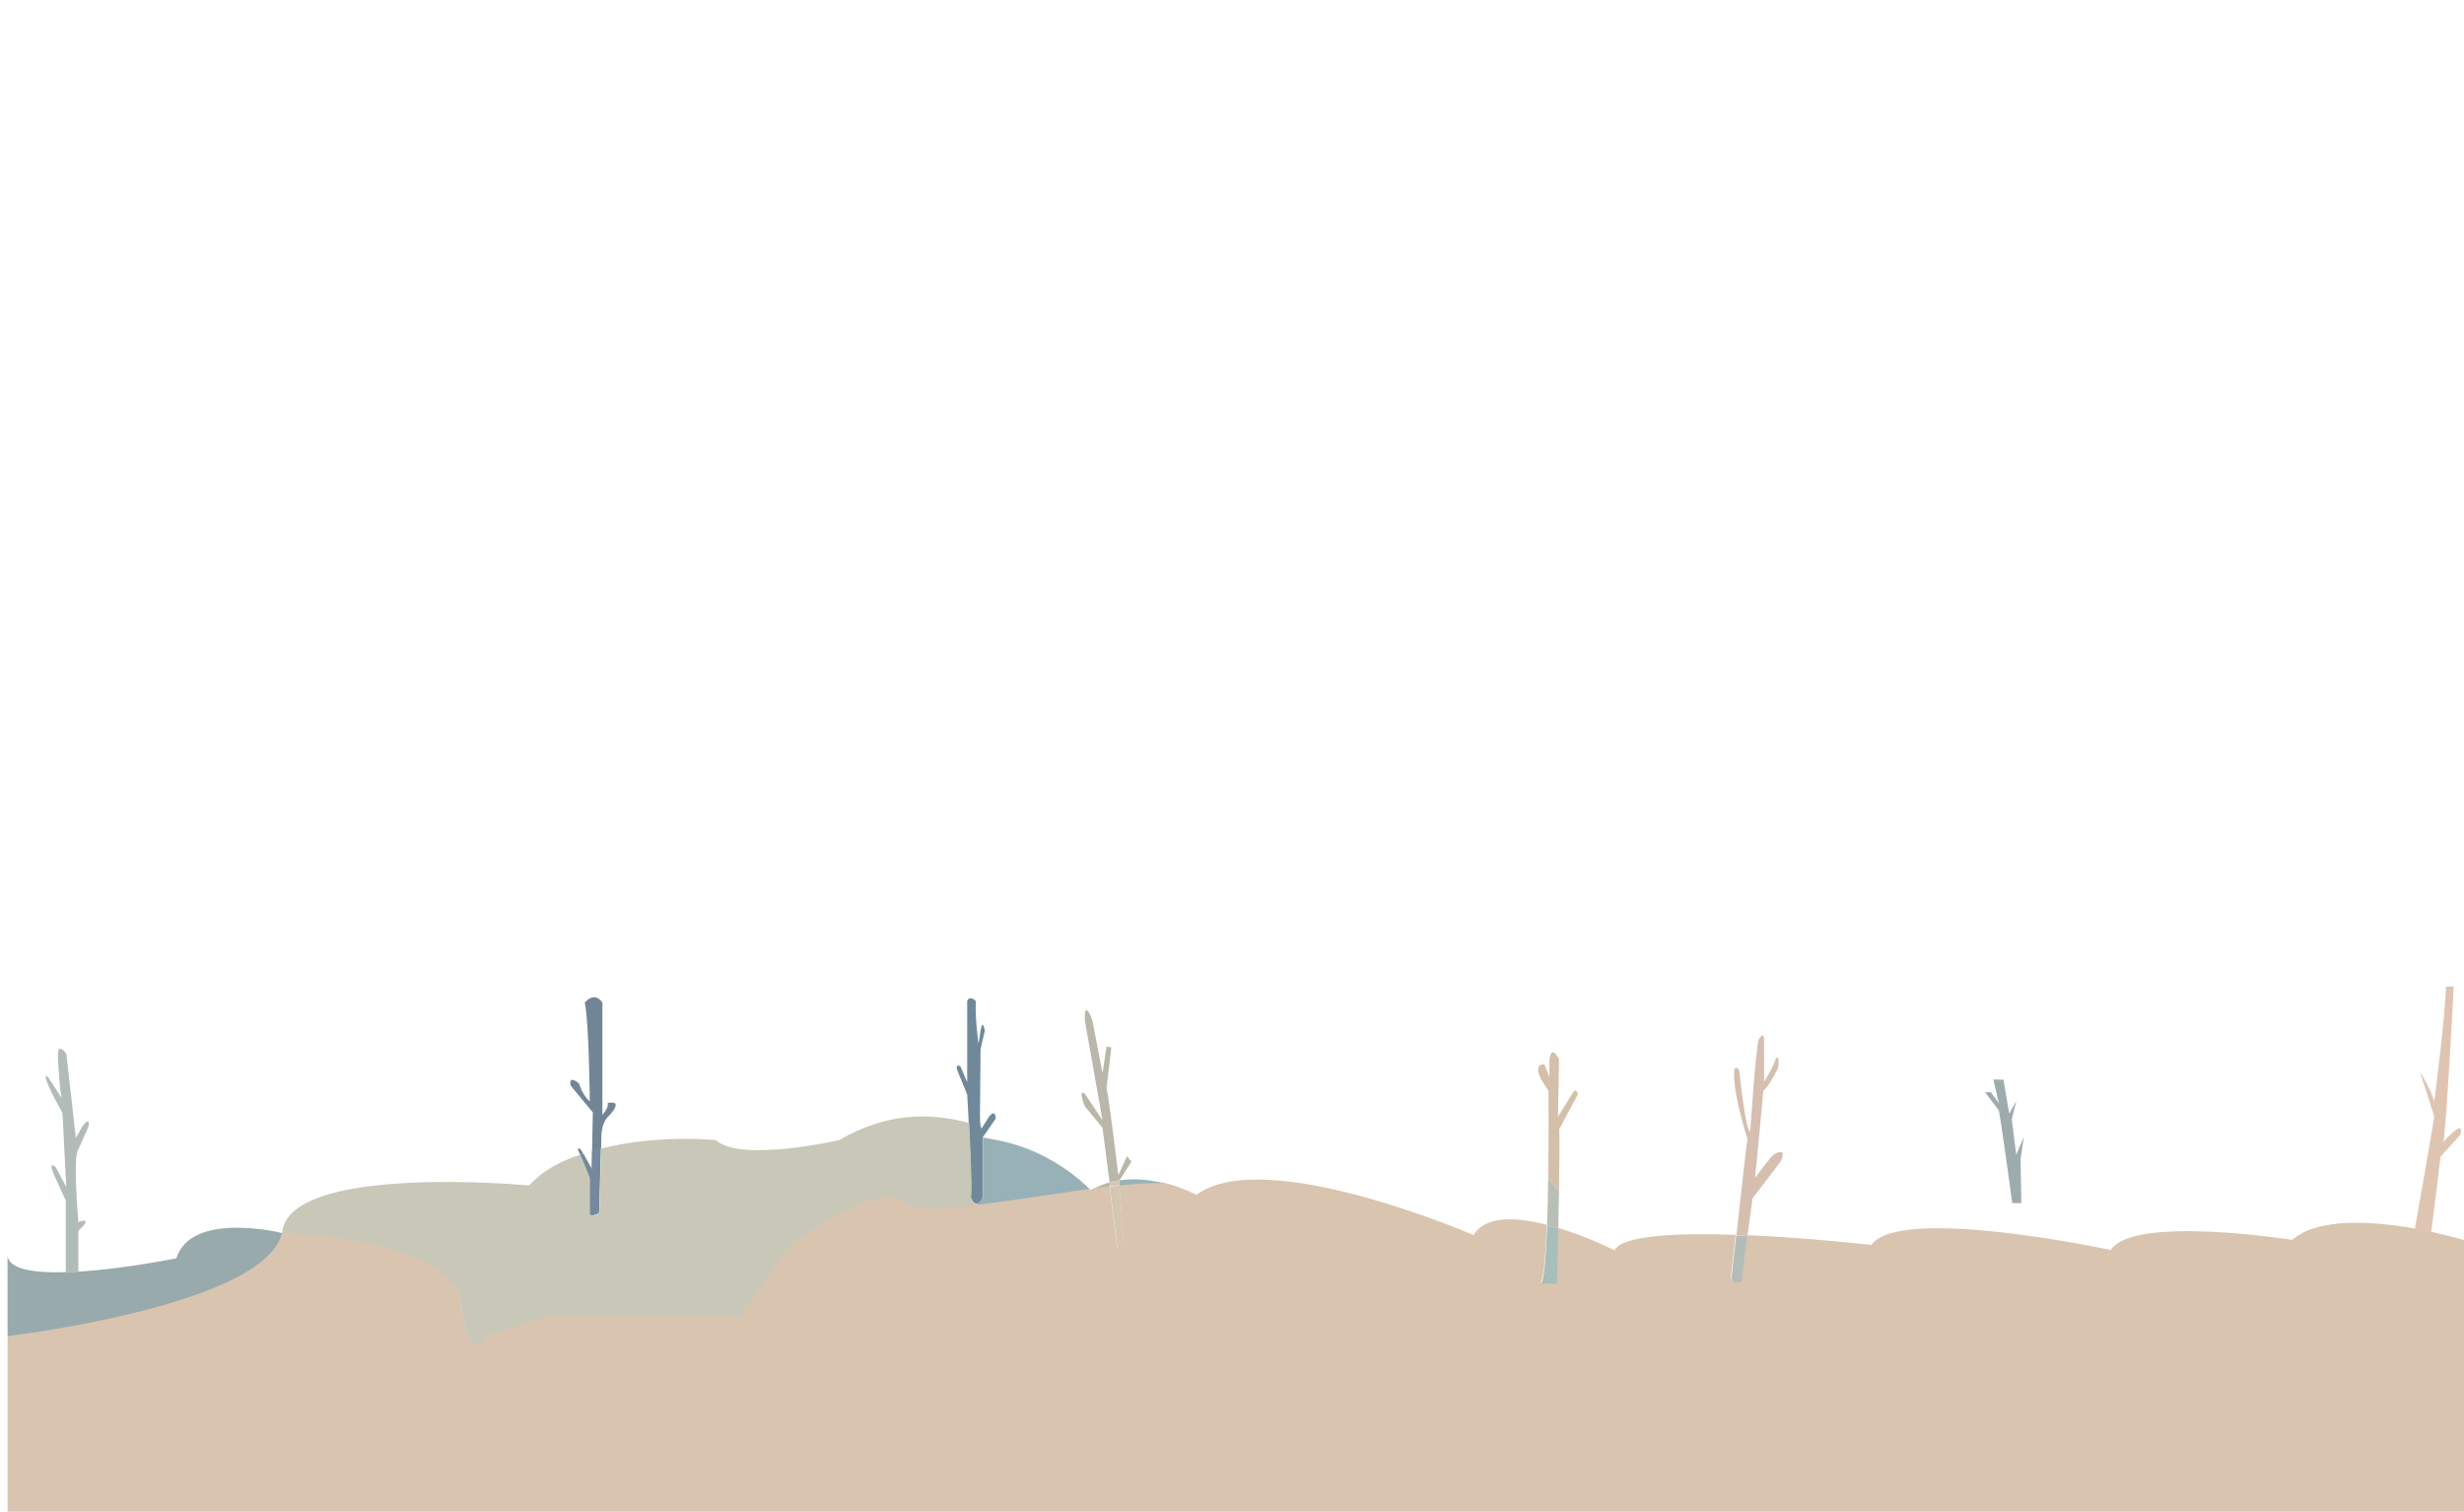 <?xml version="1.0" encoding="utf-8"?>
<!-- Generator: Adobe Illustrator 16.0.0, SVG Export Plug-In . SVG Version: 6.00 Build 0)  -->
<!DOCTYPE svg PUBLIC "-//W3C//DTD SVG 1.1//EN" "http://www.w3.org/Graphics/SVG/1.1/DTD/svg11.dtd">
<svg version="1.1" id="图层_4" xmlns="http://www.w3.org/2000/svg" xmlns:xlink="http://www.w3.org/1999/xlink" x="0px" y="0px"
	 width="978px" height="600px" viewBox="0 0 978 600" style="enable-background:new 0 0 978 600;" xml:space="preserve">
<g id="XMLID_3_">
	<g>
		<path style="fill:#D9C4AF;" d="M958.5,487.6c2.3,0.4,4.5,0.8,6.5,1.3c8.2,1.8,13.9,3.5,13.9,3.5v110H3v-72.2
			c0,0,101.8-11.9,109-40.9c0,0,0,0,0,0c0,0,0,0,0-0.1c1,0,68,2.2,71,28c3,26,10,12.9,10,12.9l25-7.8h76l19-27c0,0,34-28,46-18
			c3.5,3,14.7,2.5,28.8,0.8c13.6-1.6,29.8-4.4,44.6-6.3c0.2,0.2,0.4,0.3,0.5,0.5c0.5-0.3,0.9-0.5,1.4-0.8c2.1-0.3,4.1-0.5,6.1-0.8
			c1.5,11.8,3,23.9,3,24.5l2.5-1.3l-1.6-23.7c6.5-0.7,12.4-1,17.3-0.9c7.7,1.9,13.3,4.9,13.3,4.9c27-20,110,16,110,16
			c4.7-7.9,17.1-7.2,29-4.1c-0.4,12-1.2,21.7-2.4,23.1h6.3c0,0,0.3-10,0.5-21.9c12,3.6,22.5,8.9,22.5,8.9c3.2-6,25.3-6.9,48.1-6.1
			c-1.1,9.7-1.9,17.4-1.9,17.4c0.8,2.3,4.3,0.8,4.3,0.8c-0.2-0.9,0.9-9.8,2-18.1c25,1.1,49.5,3.9,49.5,3.9c11-16,95,2,95,2
			c9-14,72-4,72-4C920,483.1,942,484.7,958.5,487.6z"/>
		<path style="fill:#E0C4B2;" d="M969.8,453.2c0.4-0.4,8.8-9.9,6.7-2.7l-7.8,8.5c0,0-3.5,29-3.7,30c-2-0.4-4.2-0.9-6.5-1.3
			c0.3-1.7,7-39.6,7.7-44.6l-5.7-17.8c0.3,0.5,4.9,8,5.7,12c0,0,4.6-35.8,4.6-45.8h3.1C974,391.4,970.8,450.3,969.8,453.2z"/>
		<path style="fill:#9EABAD;" d="M803.3,451.2L802,460l0.3,17.5h-3.6c0,0-4.9-36.1-5.4-36.9l-5.4-7.1h2.3l3.2,4.4l-2.2-9.4h4
			l2.3,13.5l2.8-5l-1.8,7.3l1.8,14L803.3,451.2z"/>
		<path style="fill:#D6BEB0;" d="M704.2,458.1c0.8-0.3,5-3,2.7,2.7c0,0-9.8,13-11.3,14.8c0,0-1,7.2-2,14.9c-1.5-0.1-3-0.1-4.4-0.2
			c1.7-15.5,4-36.1,4.4-38.3c0,0-6.3-19.2-5.2-27.8c0,0,1.5-1.3,2,1.3c0,0,2.5,24,4.3,23.5c0,0,2.3-35.2,3.5-36.7c0,0,2.3-3.7,2,1.3
			l0,15.8c0,0,5-8.3,4.5-9.2c0,0,2-2.5,1,3.8c0,0-4,8-5.8,8.8c0,0-2.9,32.2-3.3,34.5C696.6,467.6,703.3,458.4,704.2,458.1z"/>
		<path style="fill:#B4BCB8;" d="M693.5,490.5c-1.1,8.3-2.2,17.2-2,18.1c0,0-3.5,1.5-4.3-0.8c0,0,0.8-7.7,1.9-17.4
			C690.5,490.4,692,490.5,693.5,490.5z"/>
		<path style="fill:#D4BFAA;" d="M626.3,434.3l-7.5,14c0.3,0.1,0.2,11.6,0,24.5l-4.3-5.2c0.3-17.9,0.1-34.7,0.1-34.7l-2.8-4.3
			c-3.5-7,1.2-6.1,1.2-6.1l2,5v-7.3c1-5.8,3.8,0.2,3.8,0.2l-0.4,22.8l5.9-9.5C625.5,431.4,626.3,434.3,626.3,434.3z"/>
		<path style="fill:#B9BFB6;" d="M614.5,467.6l4.3,5.2c-0.1,4.9-0.2,10-0.3,14.8c-1.5-0.4-3-0.9-4.5-1.2
			C614.3,480.4,614.4,473.9,614.5,467.6z"/>
		<path style="fill:#A9BDBB;" d="M618.5,487.6c-0.2,11.9-0.5,21.9-0.5,21.9h-6.3c1.2-1.4,1.9-11.1,2.4-23.1
			C615.5,486.7,617,487.1,618.5,487.6z"/>
		<path style="fill:#D6C6B1;" d="M444.3,468.4l0.1,2c-1.3,0.1-2.6,0.3-4,0.4c-0.1-0.5-0.1-1.1-0.2-1.6
			C441.6,468.9,443,468.6,444.3,468.4z"/>
		<path style="fill:#99B4B6;" d="M461.7,469.6c-4.9-0.1-10.8,0.2-17.3,0.9l-0.1-2C450.4,467.5,456.6,468.3,461.7,469.6z"/>
		<path style="fill:#B9B7AA;" d="M440.3,469.3c0.1,0.5,0.1,1.1,0.2,1.6c-2,0.2-4,0.5-6.1,0.8C436.3,470.6,438.3,469.9,440.3,469.3z"
			/>
		<path style="fill:#B9B7AA;" d="M447.3,458.9l1.8,2.1l-4.7,7.4c-1.3,0.2-2.7,0.5-4,0.8c-1.4-11.1-2.8-21.6-2.8-21.6l-7-8.5
			c-3-7.5,0-5,0-5l7,10.5l-7-39.5c-0.3-9.5,3,0,3,0l4,20.8l1.6-10.5l1.9,0.3l-1.9,16.3c0.8,2.3,4.7,34.4,4.7,34.4L447.3,458.9z"/>
		<path style="fill:#D6C6B1;" d="M444.4,470.5l1.6,23.7l-2.5,1.3c0-0.6-1.5-12.7-3-24.5C441.8,470.8,443.1,470.6,444.4,470.5z"/>
		<path style="fill:#6F899B;" d="M392.5,443.3c2.8-3.6,2.7,0.7,2.7,0.7l-5.2,7.5v24.2c-0.9,1.4-1.6,2-2.3,2
			c-1.6,0.2-2.5-2.7-2.5-2.7c0.6,0.1-0.1-17.3-0.7-29.3c-0.3-6.4-0.6-11.3-0.6-11.3l-3.7-9c-1.5-3.5,1-2.2,1-2.2l2.7,6.3v-32.2
			c1-2.5,3.4,0,3.4,0c-0.3,7.7,1.1,17,1.1,17l0.8-5.2c0.8-5.2,1.7,0,1.7,0l-1.7,7.3l-0.2,22.5c-0.3,12.3,1.1,8.2,1.1,8.2
			L392.5,443.3z"/>
		<path style="fill:#98B1B6;" d="M390,451.4c4,1.1,23.2,2,42.5,20.5c-14.8,2-31.1,4.7-44.6,6.3l-0.1-0.6c0.6-0.1,1.4-0.6,2.3-2
			V451.4z"/>
		<path style="fill:#728597;" d="M231.5,457.8l-1.3,0.4l-0.8-1.8C229.5,456.4,229.3,454.1,231.5,457.8z"/>
		<path style="fill:#728597;" d="M241.2,437.8c0,0,7.1-1.8,0.1,5.5c0,0-2.6,2.2-2.6,8l-0.1,4.6l-3.6,1l0.3-15.4l-8.7-10.5
			c0,0-1.5-4.7,3.2-1c0,0,1.3,4.5,4.3,7.2c0,0-0.3-32-2-39.3c0,0,3.7-4.7,7,0v44.7C239,442.4,241.7,439.8,241.2,437.8z"/>
		<path style="fill:#75889E;" d="M235.2,464.4c0-0.1-0.4-0.8-0.4-0.8l0.1-6.8l3.6-1l-0.7,25.6c0,0-3.8,2.2-3.8,0v-14l-3.8-9.2
			l1.3-0.4c0.4,0.6,0.8,1.3,1.3,2.3C234.6,463.4,235.1,464.3,235.2,464.4z"/>
		<path style="fill:#B1BCB8;" d="M24.6,436c-0.7-1.3-1.4-11.5-1.6-16.3c0-0.1,0-0.3,0-0.4c0,0,0,0,0-0.1c0-0.1,0-0.1,0-0.2
			c-0.1-5.7,3.3-0.8,3.3-0.8c0.5,3.8,3.8,33.5,3.8,33.5l2.5-4.5c3.5-4.8,2.5,0,2.5,0l-4,9c-2.3,2.3,0,28.8,0,28.8
			c6.5-2.3,0,3.5,0,3.5v16l0,0.2c-1.7,0.1-3.4,0.2-5,0.2l0-0.4v-28l-2.4-5.3c-6.3-12.8-1.5-7.8-1.5-7.8l4.1,7.7l-1.5-29.3l-4-7.5
			c-5-10.5-1.5-6.5-1.5-6.5L24.6,436z"/>
		<path style="fill:#C8C7B8;" d="M387.7,477.7l0.1,0.6c-14.1,1.7-25.3,2.1-28.8-0.8c-12-10-46,18-46,18l-19,27h-76l-25,7.8
			c0,0-7,13.1-10-12.9c-3-25.8-70-28-71-28c2.2-27.9,98-18.9,98-18.9c5.2-5.7,12-9.5,20.3-12.2l3.8,9.2v14c0,2.2,3.8,0,3.8,0
			l0.7-25.6c22.3-5.8,45.5-3.4,45.5-3.4c10,9,49,0,49,0c18.6-10.8,35.5-11.1,51.6-6.8h0c0.6,12.1,1.3,29.5,0.7,29.3
			C385.3,474.9,386.1,477.8,387.7,477.7z"/>
		<path style="fill:#98AAAB;" d="M70,499.4c5.9-18.7,40.9-10.3,42-10c-7.1,29-109,40.9-109,40.9v-31.8c0.8,5.4,10.9,6.8,23,6.4
			c1.6,0,3.3-0.1,5-0.2C49.4,503.6,70,499.4,70,499.4z"/>
	</g>
	<g>
	</g>
</g>
</svg>
